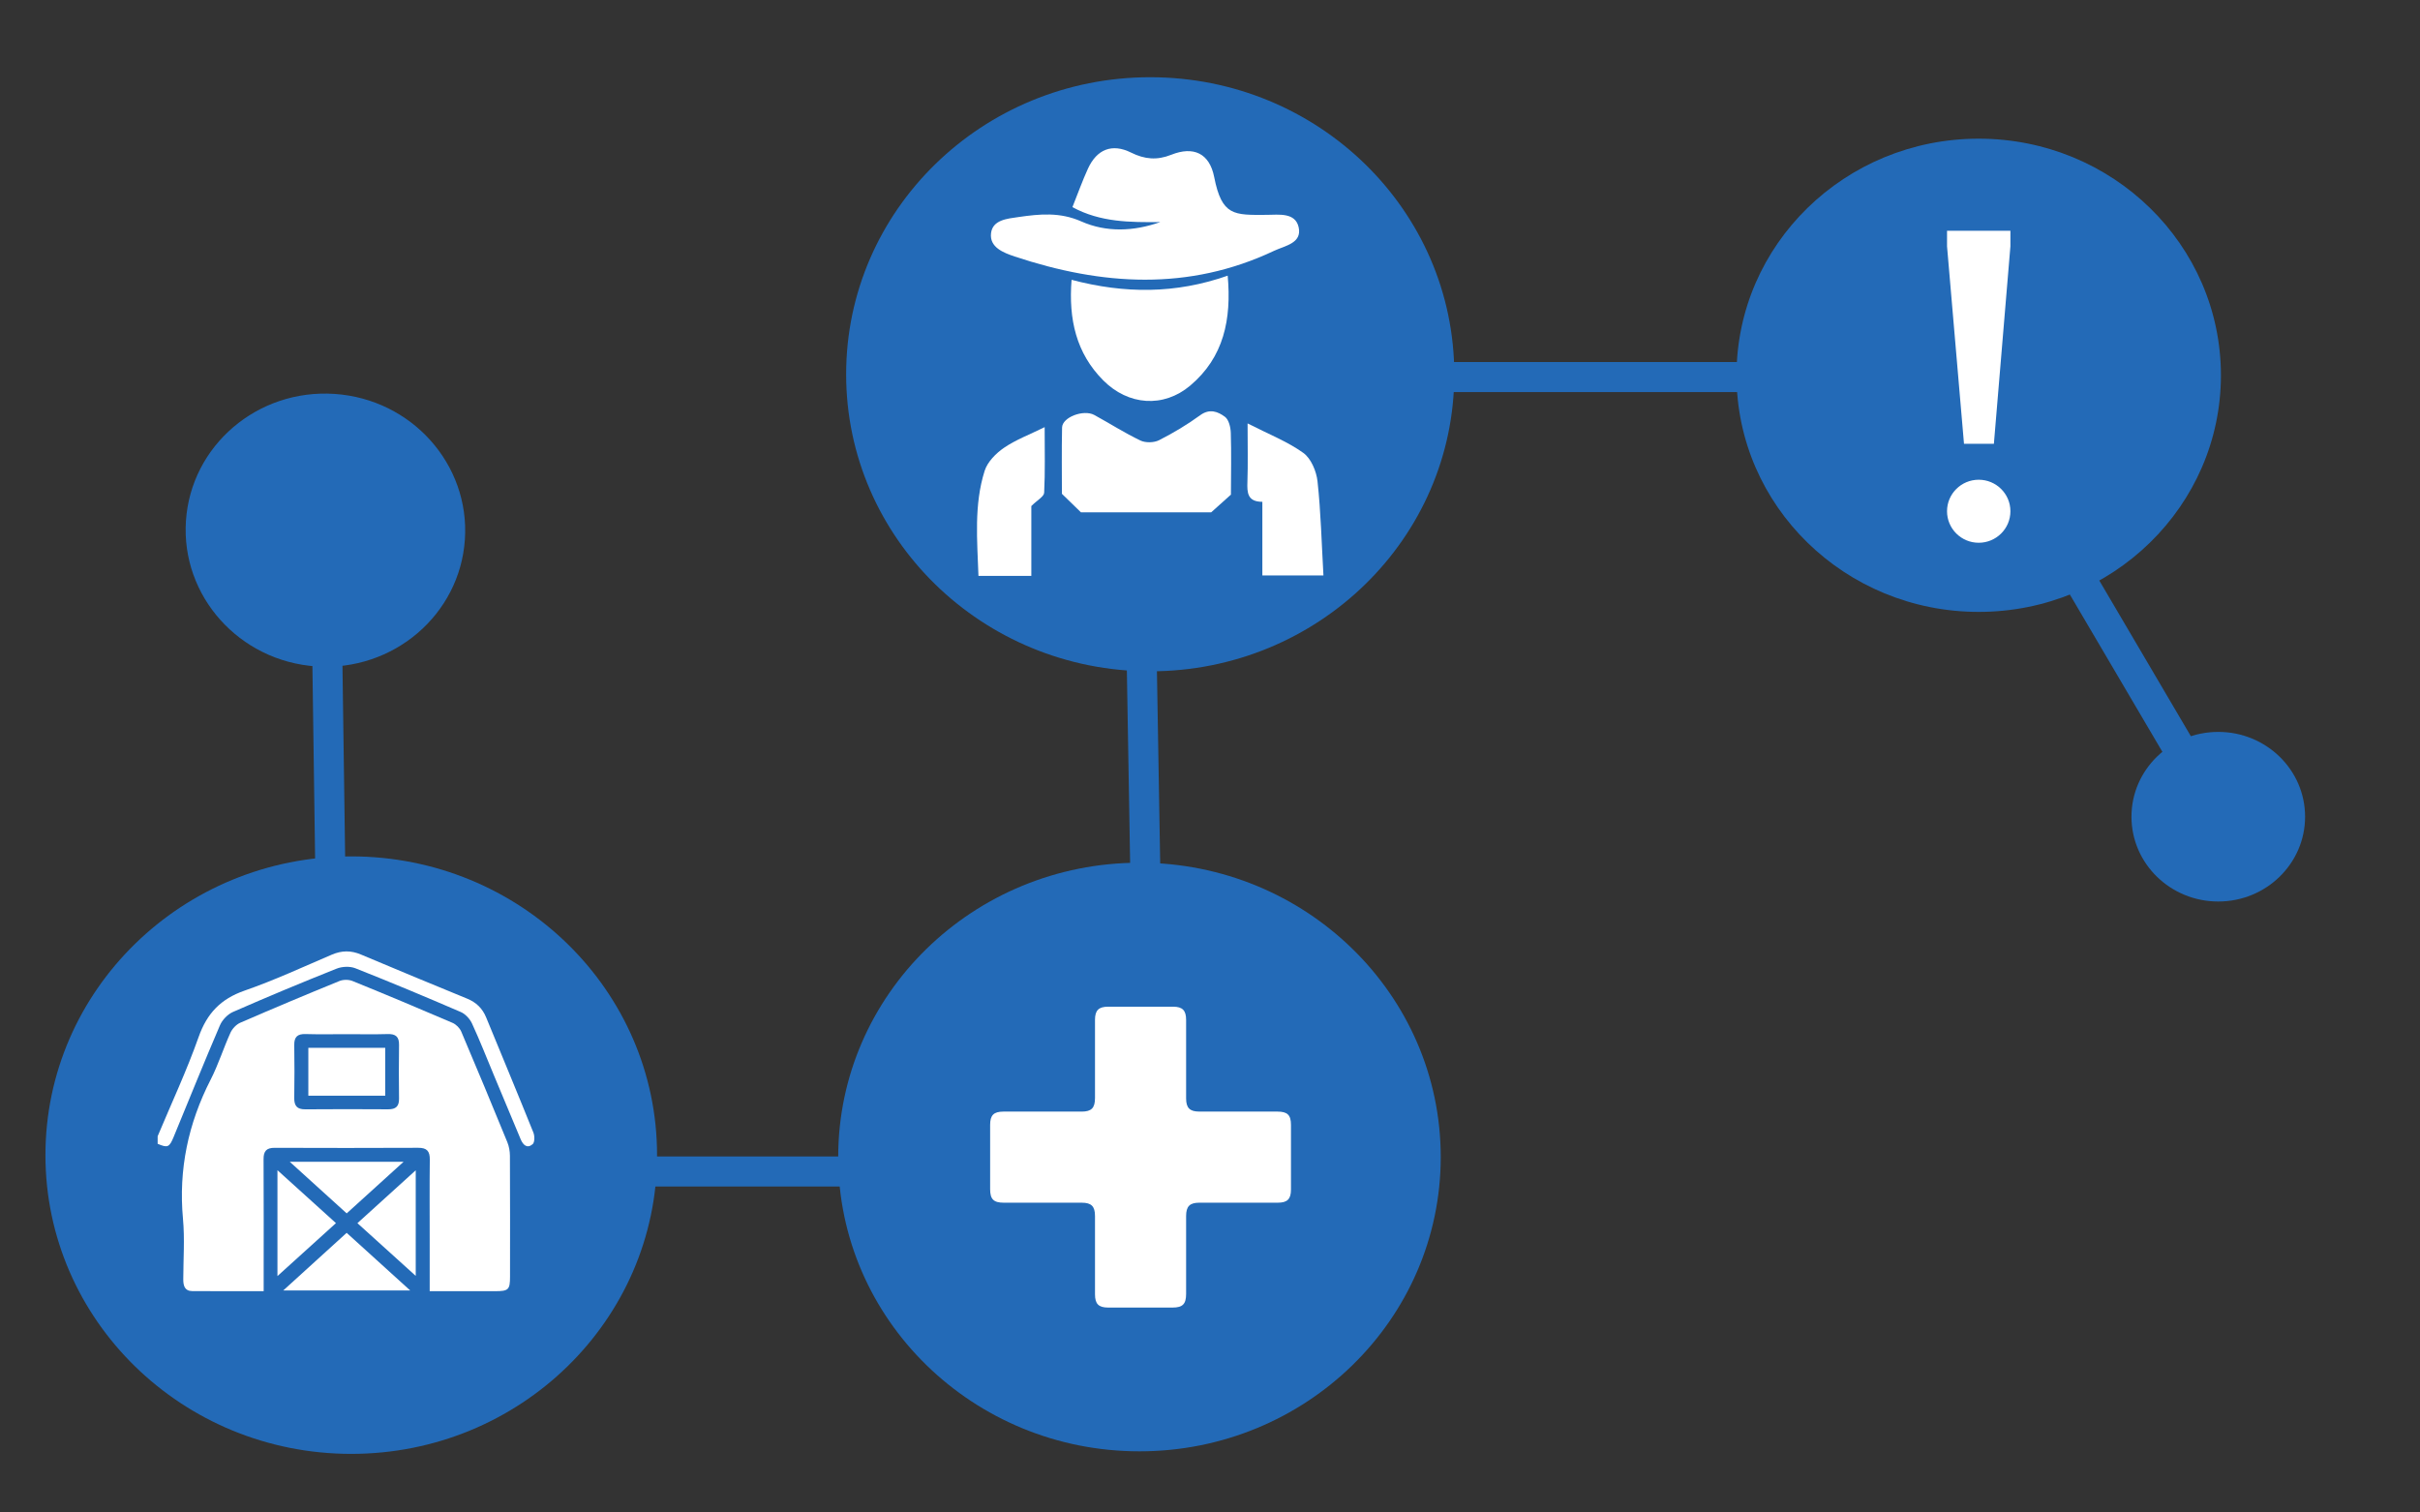 <?xml version="1.0" encoding="utf-8"?>
<!-- Generator: Adobe Illustrator 16.0.0, SVG Export Plug-In . SVG Version: 6.00 Build 0)  -->
<!DOCTYPE svg PUBLIC "-//W3C//DTD SVG 1.1//EN" "http://www.w3.org/Graphics/SVG/1.1/DTD/svg11.dtd">
<svg version="1.1" id="Layer_1" xmlns="http://www.w3.org/2000/svg" xmlns:xlink="http://www.w3.org/1999/xlink" x="0px" y="0px"
	 width="1280px" height="800px" viewBox="0 0 1280 800" enable-background="new 0 0 1280 800" xml:space="preserve">
<rect x="0" y="0" width="1280" height="800" fill="#333333" stroke="none"/>
<g id="Layer_2">
</g>
<ellipse fill="#236AB7" cx="1046.596" cy="198.5" rx="128.107" ry="125.15"/>
<rect x="87.84" y="389.131" transform="matrix(0.014 1 -1 0.014 568.466 217.676)" fill="#236AB7" width="172.039" height="15.896"/>
<ellipse fill="#236AB7" cx="608.377" cy="197.963" rx="160.83" ry="157.116"/>
<rect x="1062.172" y="345.14" transform="matrix(0.507 0.862 -0.862 0.507 861.056 -797.638)" fill="#236AB7" width="130.951" height="17.173"/>
<ellipse fill="#236AB7" cx="602.694" cy="611.986" rx="159.345" ry="155.666"/>
<ellipse fill="#236AB7" cx="185.786" cy="610.986" rx="161.75" ry="158.016"/>
<g id="Layer_1_1_" display="none">
	<rect display="inline" fill="#F2D02A" width="1280" height="800"/>
</g>
<rect x="519.33" y="420.5" transform="matrix(0.017 1 -1 0.017 1023.387 -184.145)" fill="#236AB7" width="172.048" height="15.897"/>
<rect x="732.5" y="191.491" fill="#236AB7" width="223.887" height="15.896"/>
<rect x="294.536" y="611.685" fill="#236AB7" width="172.041" height="15.896"/>
<ellipse fill="#236AB7" cx="1173.304" cy="431.982" rx="45.915" ry="44.854"/>
<ellipse transform="matrix(-0.067 0.998 -0.998 -0.067 463.596 127.303)" fill="#236AB7" cx="172.253" cy="280.494" rx="72.209" ry="73.917"/>
<path fill="#FFFFFF" d="M579.174,560.201c0,6.866,0,13.718,0,20.582c0,5.273-1.87,7.179-7.092,7.179c-13.785,0-27.576,0-41.367,0
	c-5.125,0.007-7.006,1.896-7.006,7.031c0,11.326,0,22.656,0,33.98c0,5.356,1.845,7.173,7.274,7.173c13.724,0,27.446,0,41.171,0
	c5.112,0,7.02,1.905,7.02,7.05c0.012,13.784,0,27.575,0,41.36c0,5.149,1.875,7.043,6.996,7.056c11.331,0.006,22.662,0,33.988,0
	c5.373,0,7.208-1.834,7.208-7.232c0-13.719,0-27.447,0-41.165c0-5.149,1.907-7.066,6.995-7.075c13.862,0,27.716,0,41.561,0
	c4.984,0,6.909-1.936,6.909-6.945c0.011-11.397,0.011-22.784,0-34.183c0-5.24-1.858-7.055-7.17-7.055
	c-13.793,0-27.576,0-41.36-0.007c-5.003,0-6.934-1.947-6.934-6.948c0-13.854,0-27.702,0-41.558c0-5.022-1.915-6.962-6.889-6.97
	c-11.459,0-22.916,0-34.369,0c-5.003,0.008-6.924,1.929-6.935,6.935C579.174,546.354,579.174,553.277,579.174,560.201z"/>
<g>
	<path fill="#FFFFFF" d="M1029.835,130.281v-8.235h33.521v8.235l-8.735,104.461h-15.813L1029.835,130.281z"/>
</g>
<g>
	<path fill="#FFFFFF" d="M567.231,109.557c2.872-7.176,5.257-13.893,8.213-20.348c4.695-10.255,12.763-13.495,22.799-8.503
		c7.192,3.578,13.709,4.165,21.261,1.156c11.717-4.669,20.222-0.877,22.716,11.809c4.053,20.614,10.481,20.082,27.747,19.976
		c6.439-0.041,15.202-1.397,16.939,6.617c1.831,8.436-7.32,9.712-13.003,12.398c-45.24,21.394-91.116,18.337-137.166,3.024
		c-6-1.995-13.436-4.876-12.552-12.333c0.839-7.069,8.509-7.681,14.587-8.559c11.188-1.614,21.877-2.669,33.137,2.322
		c13.321,5.905,27.771,5.3,41.782,0.353C597.861,117.601,582.085,117.635,567.231,109.557z"/>
	<path fill="#FFFFFF" d="M571.741,270.987c-3.574-3.476-6.08-5.917-10.066-9.794c0-10.181-0.18-22.637,0.084-35.083
		c0.114-5.42,11.391-9.709,17.063-6.604c8.152,4.462,16.019,9.501,24.383,13.502c2.708,1.293,7.16,1.194,9.849-0.168
		c7.559-3.834,14.916-8.243,21.77-13.228c5.052-3.675,9.405-1.853,13.073,0.842c2.058,1.51,3.015,5.565,3.105,8.516
		c0.335,10.891,0.105,21.799,0.066,32.702c-0.003,0.511-0.229,1.021,0.034-0.08c-3.817,3.424-6.624,5.941-10.474,9.395
		C618.221,270.987,594.08,270.987,571.741,270.987z"/>
	<path fill="#FFFFFF" d="M566.782,148.005c28.026,7.39,54.993,7.493,82.577-2.199c2.068,23.096-2.019,43.142-19.818,58.143
		c-14.121,11.896-32.758,10.589-46.059-2.812C569.215,186.76,565.135,168.887,566.782,148.005z"/>
	<path fill="#FFFFFF" d="M659.881,223.96c11.016,5.632,21.005,9.532,29.46,15.579c4.097,2.929,6.946,9.704,7.528,15.046
		c1.769,16.267,2.163,32.685,3.134,49.776c-11.606,0-21.557,0-32.312,0c0-12.44,0-25.312,0-38.941
		c-7.949-0.02-8.094-4.891-7.899-10.548C660.118,245.349,659.881,235.805,659.881,223.96z"/>
	<path fill="#FFFFFF" d="M545.497,304.602c-9.815,0-18.503,0-27.963,0c-0.656-18.91-2.422-37.538,3.264-55.55
		c1.493-4.732,5.971-9.275,10.246-12.202c6.208-4.25,13.475-6.954,21.506-10.919c0,12.546,0.294,23.64-0.265,34.692
		c-0.104,2.045-3.655,3.917-6.788,7.036C545.497,278.647,545.497,291.335,545.497,304.602z"/>
</g>
<g>
	<path fill="#FFFFFF" d="M83.389,600.992c7.311-17.475,15.379-34.68,21.676-52.51c4.433-12.552,11.725-20.146,24.312-24.518
		c15.686-5.446,30.828-12.48,46.125-19.017c5.24-2.24,10.124-2.312,15.405-0.074c18.688,7.914,37.46,15.631,56.227,23.356
		c4.727,1.946,8.046,5.144,9.991,9.878c8.349,20.311,16.802,40.575,25.001,60.944c0.721,1.79,0.722,5.192-0.394,6.142
		c-2.971,2.525-5.099,0.353-6.359-2.66c-4.688-11.201-9.37-22.406-14.05-33.611c-3.848-9.21-7.489-18.514-11.664-27.572
		c-1.13-2.447-3.497-5.017-5.928-6.065c-18.479-7.976-37.052-15.746-55.769-23.142c-2.874-1.137-7.012-0.954-9.932,0.209
		c-18.387,7.326-36.662,14.947-54.791,22.892c-2.834,1.242-5.677,4.221-6.906,7.086c-8.396,19.564-16.35,39.32-24.473,59.003
		c-2.301,5.572-3.176,5.914-8.473,3.658C83.389,603.658,83.389,602.325,83.389,600.992z"/>
	<path fill="#FFFFFF" d="M227.277,682.95c0-9.812,0-18.949,0-28.089c0-13.827-0.107-27.656,0.061-41.48
		c0.054-4.459-1.504-6.3-6.093-6.277c-25.321,0.12-50.644,0.105-75.964,0.012c-4.301-0.018-5.896,1.689-5.871,5.967
		c0.119,21.323,0.054,42.646,0.053,63.97c0,1.789,0,3.578,0,5.876c-12.922,0-25.365,0.065-37.809-0.038
		c-4.008-0.032-4.723-2.929-4.715-6.256c0.025-10.662,0.815-21.396-0.155-31.971c-2.396-26.099,2.765-50.401,14.641-73.621
		c4.075-7.966,6.769-16.632,10.478-24.803c0.973-2.142,3.065-4.369,5.192-5.293c17.386-7.556,34.87-14.892,52.425-22.05
		c2.005-0.815,4.914-0.838,6.916-0.024c17.719,7.192,35.357,14.59,52.926,22.145c1.877,0.808,3.809,2.732,4.607,4.609
		c8.274,19.432,16.366,38.94,24.369,58.484c0.915,2.234,1.37,4.815,1.382,7.237c0.104,21.324,0.074,42.647,0.052,63.972
		c-0.007,6.873-0.812,7.623-7.88,7.629C250.589,682.957,239.286,682.95,227.277,682.95z M183.573,547.003
		c-7.317,0-14.64,0.158-21.951-0.061c-4.291-0.13-6.046,1.519-5.981,5.812c0.141,9.312,0.143,18.629-0.004,27.939
		c-0.064,4.168,1.441,6.098,5.805,6.062c14.635-0.121,29.271-0.102,43.906-0.01c3.98,0.022,5.768-1.544,5.716-5.621
		c-0.122-9.479-0.136-18.96,0.004-28.438c0.063-4.342-1.8-5.875-6.041-5.744C197.881,547.163,190.725,547.003,183.573,547.003z"/>
	<path fill="#FFFFFF" d="M183.355,652.085c11.263,10.214,22.07,20.015,33.609,30.479c-22.628,0-44.278,0-67.145,0
		C161.237,672.188,172.054,662.356,183.355,652.085z"/>
	<path fill="#FFFFFF" d="M189.047,646.968c10.35-9.385,20.281-18.39,30.843-27.966c0,18.86,0,36.914,0,55.856
		C209.449,665.418,199.526,656.445,189.047,646.968z"/>
	<path fill="#FFFFFF" d="M177.695,646.949c-10.459,9.466-20.381,18.444-30.945,28.006c0-18.93,0-36.916,0-55.994
		C157.271,628.476,167.26,637.51,177.695,646.949z"/>
	<path fill="#FFFFFF" d="M213.465,614.5c-10.425,9.456-20.096,18.229-30.091,27.294c-9.993-9.06-19.669-17.832-30.107-27.294
		C173.603,614.5,192.908,614.5,213.465,614.5z"/>
	<path fill="#FFFFFF" d="M203.756,579.547c-13.729,0-26.971,0-40.666,0c0-8.445,0-16.767,0-25.324c13.546,0,26.936,0,40.666,0
		C203.756,562.561,203.756,570.768,203.756,579.547z"/>
</g>
<ellipse fill="#FFFFFF" cx="1046.596" cy="270.413" rx="16.762" ry="16.666"/>
<g id="Layer_2_1_">
</g>
</svg>
